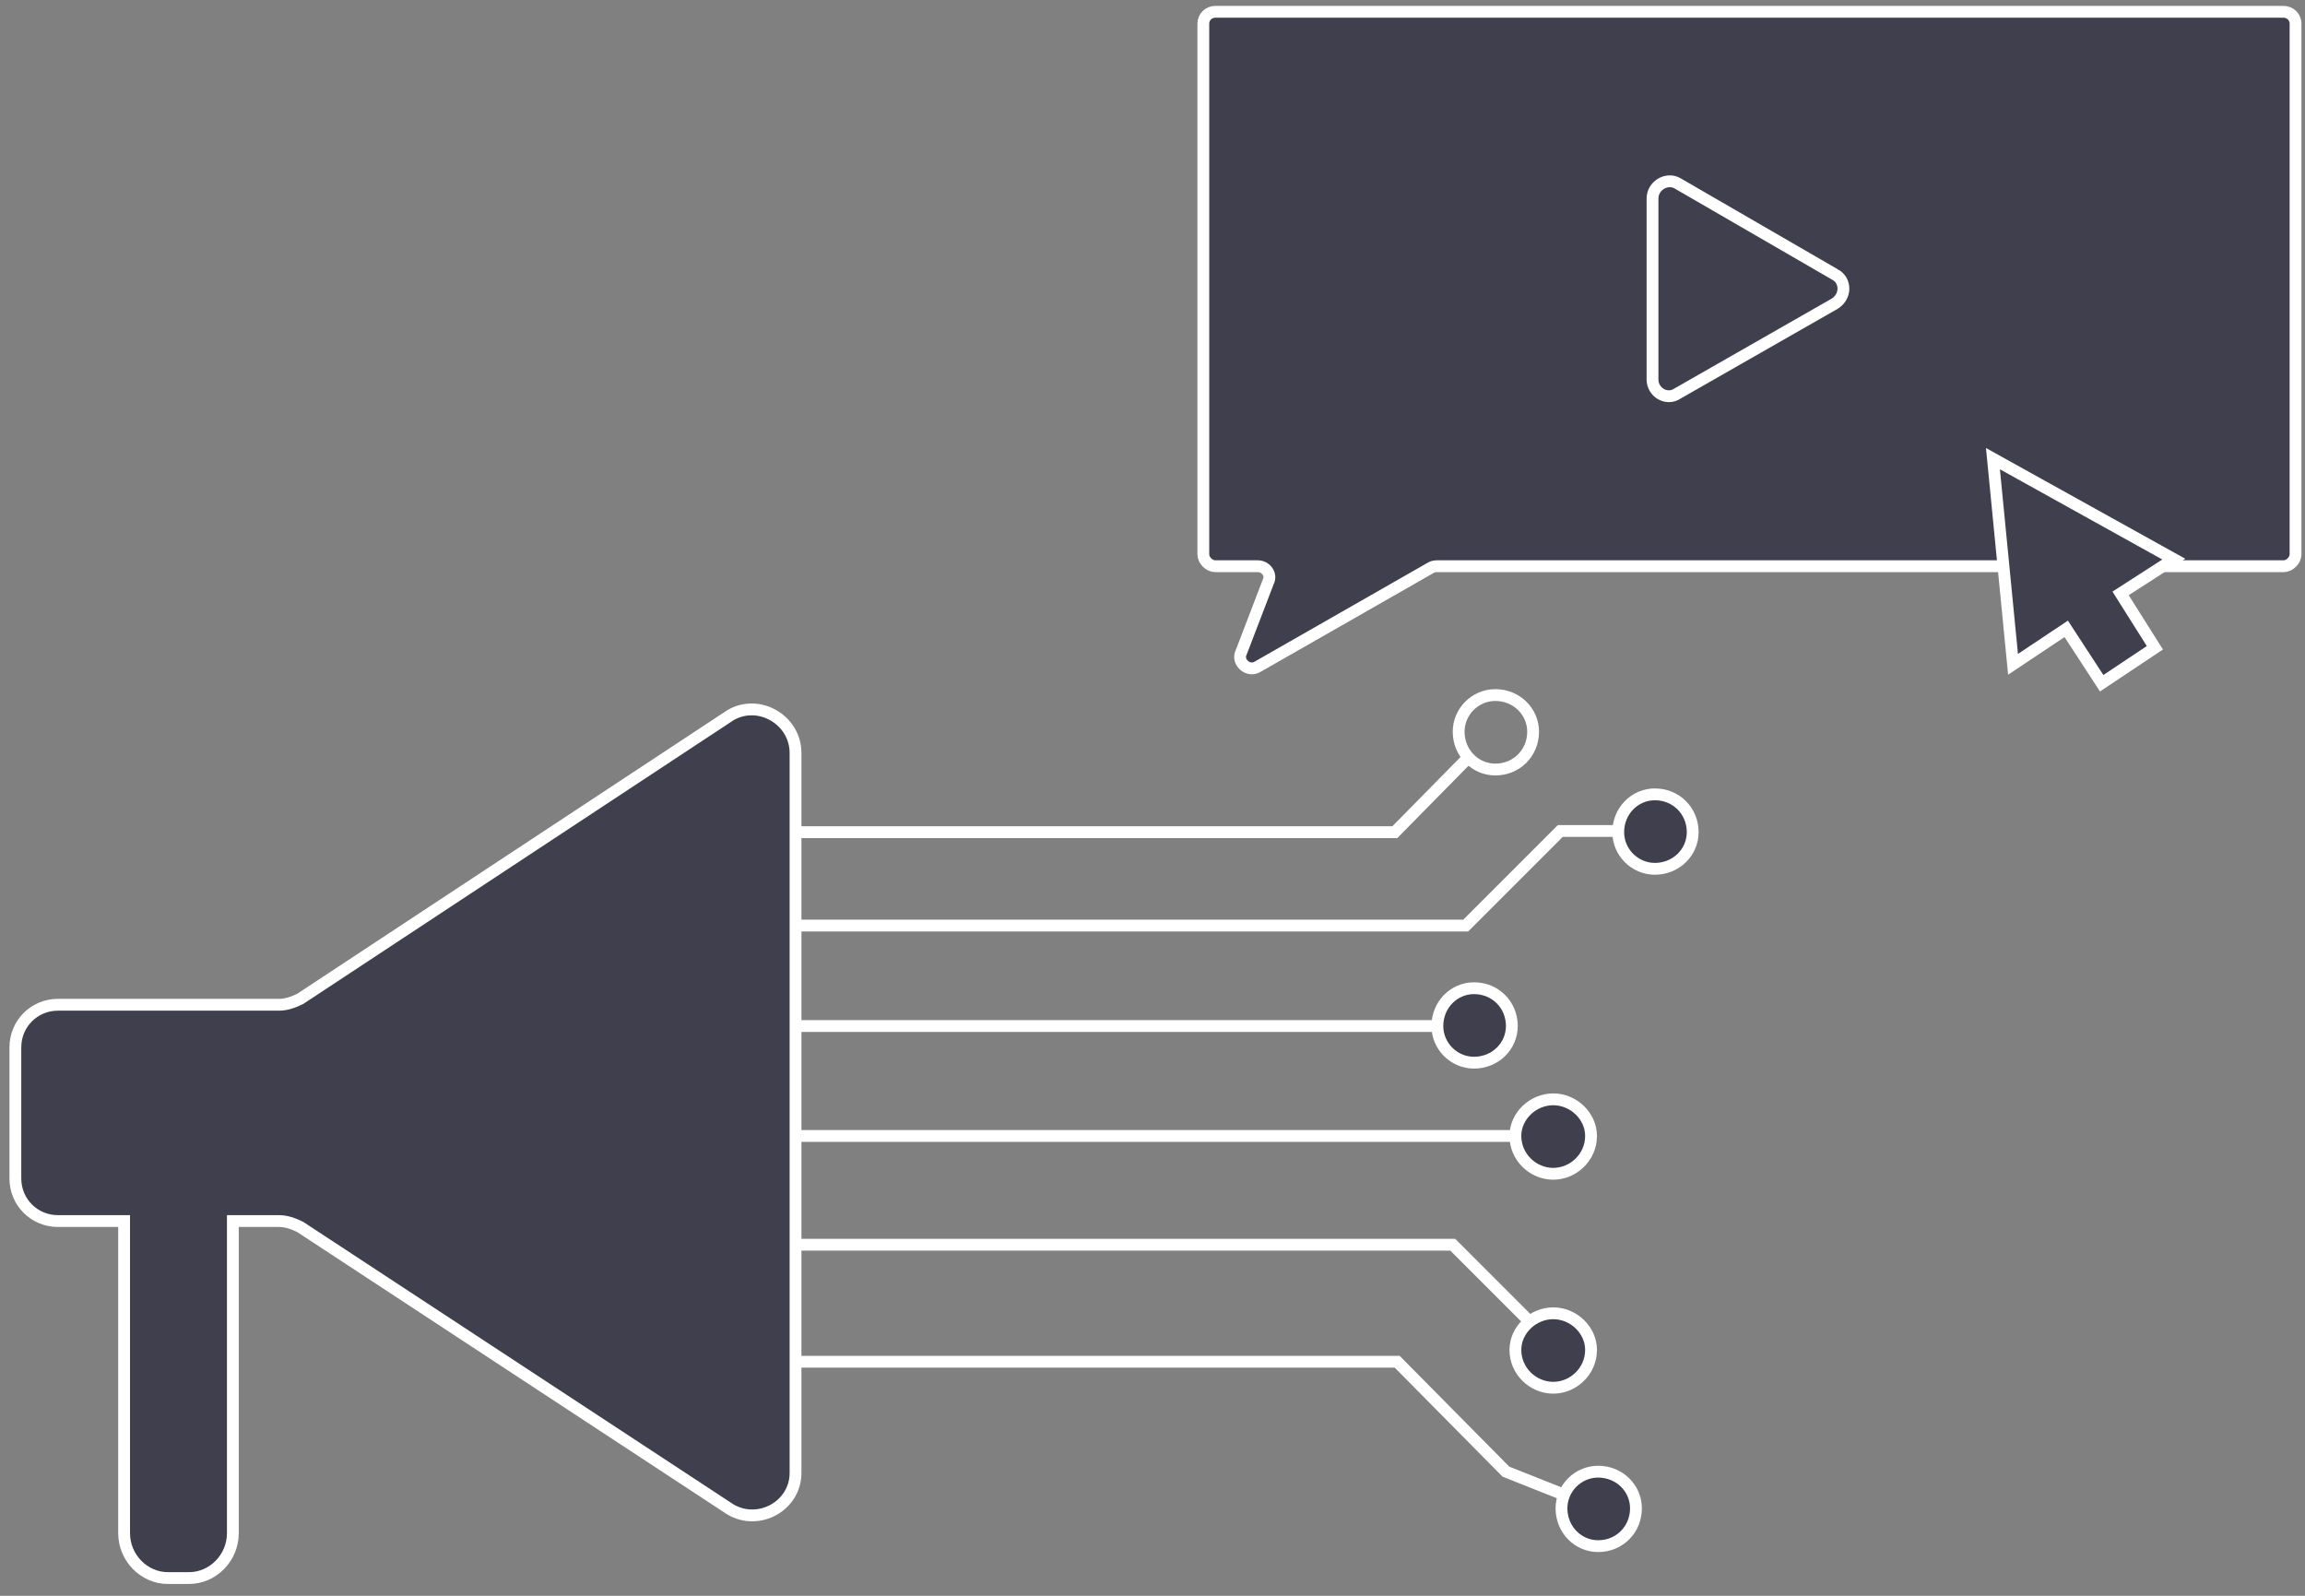 <svg version="1.2" xmlns="http://www.w3.org/2000/svg" viewBox="0 0 195 135" width="195" height="135">
	<rect x="0" y="0" width="195" height="135" fill="#808080" stroke="none"/>
	<title>Более эффективная реклама</title>
	<style>
		.s0 { fill: none;stroke: #ffffff;stroke-miterlimit:10 } 
		.s1 { fill: #403f4d;stroke: #ffffff;stroke-miterlimit:10 } 
	</style>
	<g id="Более эффективная реклама">
		<g id="-e-&lt;Group&gt;">
			<g id="&lt;Group&gt;">
				<path id="&lt;Path&gt;" class="s0" d="m66.1 115.2h52.1l9.2 9.3 7.8 3.1"/>
				<path id="&lt;Path&gt;" class="s0" d="m66.1 105.3h56.8l6.8 6.8"/>
				<path id="&lt;Path&gt;" class="s0" d="m131 96.1h-64.9"/>
				<path id="&lt;Path&gt;" class="s0" d="m66.1 86.8h55.9"/>
				<path id="&lt;Path&gt;" class="s0" d="m138.3 70.3h-6.3l-8 8h-57.9"/>
				<path id="&lt;Path&gt;" class="s0" d="m124.4 63.9l-6.4 6.5h-51.9"/>
				<path id="&lt;Path&gt;" class="s1" d="m132.1 127.6c0-1.7 1.4-3.1 3.1-3.1 1.8 0 3.2 1.4 3.2 3.1 0 1.8-1.4 3.2-3.2 3.2-1.7 0-3.1-1.4-3.1-3.2z"/>
				<path id="&lt;Path&gt;" class="s1" d="m128.2 114.2c0-1.7 1.5-3.1 3.2-3.1 1.7 0 3.2 1.4 3.2 3.1 0 1.8-1.5 3.2-3.2 3.2-1.7 0-3.2-1.4-3.2-3.2z"/>
				<path id="&lt;Path&gt;" class="s1" d="m128.2 96.1c0-1.7 1.5-3.1 3.2-3.1 1.7 0 3.2 1.4 3.2 3.1 0 1.8-1.5 3.2-3.2 3.2-1.7 0-3.2-1.4-3.2-3.2z"/>
				<path id="&lt;Path&gt;" class="s1" d="m121.6 86.8c0-1.8 1.4-3.2 3.1-3.2 1.8 0 3.2 1.4 3.2 3.2 0 1.7-1.4 3.1-3.2 3.1-1.7 0-3.1-1.4-3.1-3.1z"/>
				<path id="&lt;Path&gt;" class="s1" d="m136.9 70.4c0-1.8 1.4-3.2 3.1-3.2 1.8 0 3.2 1.4 3.2 3.2 0 1.7-1.4 3.1-3.2 3.1-1.7 0-3.1-1.4-3.1-3.1z"/>
				<path id="&lt;Path&gt;" class="s0" d="m123.4 61.9c0-1.7 1.4-3.1 3.1-3.1 1.8 0 3.2 1.4 3.2 3.1 0 1.8-1.4 3.2-3.2 3.2-1.7 0-3.1-1.4-3.1-3.2z"/>
			</g>
			<g id="&lt;Group&gt;">
				<g id="&lt;Group&gt;">
					<path id="&lt;Path&gt;" class="s1" d="m193.2 1h-90.4c-0.5 0-1 0.4-1 1v44.9c0 0.5 0.5 1 1 1h3.6c0.7 0 1.2 0.7 0.9 1.3l-2.3 6c-0.4 0.8 0.6 1.7 1.4 1.2l14.7-8.4q0.2-0.1 0.5-0.1h71.6c0.5 0 1-0.5 1-1v-44.9c0-0.6-0.5-1-1-1z"/>
					<path id="&lt;Path&gt;" class="s0" d="m155.2 23.2l-13.3-7.7c-0.9-0.5-2.1 0.2-2.1 1.3v15.3c0 1.1 1.2 1.8 2.1 1.2l13.3-7.6c1-0.6 1-2 0-2.5z"/>
					<path id="&lt;Path&gt;" class="s1" d="m183.9 47.3l-15.3-8.5 1.7 17.4 4.5-3 3 4.6 4.5-3-2.9-4.6z"/>
				</g>
				<path id="&lt;Path&gt;" class="s1" d="m61.8 60.5l-36.4 24c-0.6 0.3-1.2 0.5-1.8 0.5h-18.7c-2 0-3.6 1.6-3.6 3.6v11.1c0 2 1.6 3.6 3.6 3.6h5.6v26.4c0 2.1 1.7 3.8 3.7 3.8h1.8c2 0 3.7-1.7 3.7-3.8v-26.4h3.9c0.6 0 1.2 0.2 1.8 0.5l36.4 23.9c2.4 1.4 5.5-0.3 5.5-3.1v-60.9c0-2.8-3.1-4.6-5.5-3.2z"/>
			</g>
		</g>
	</g>
</svg>